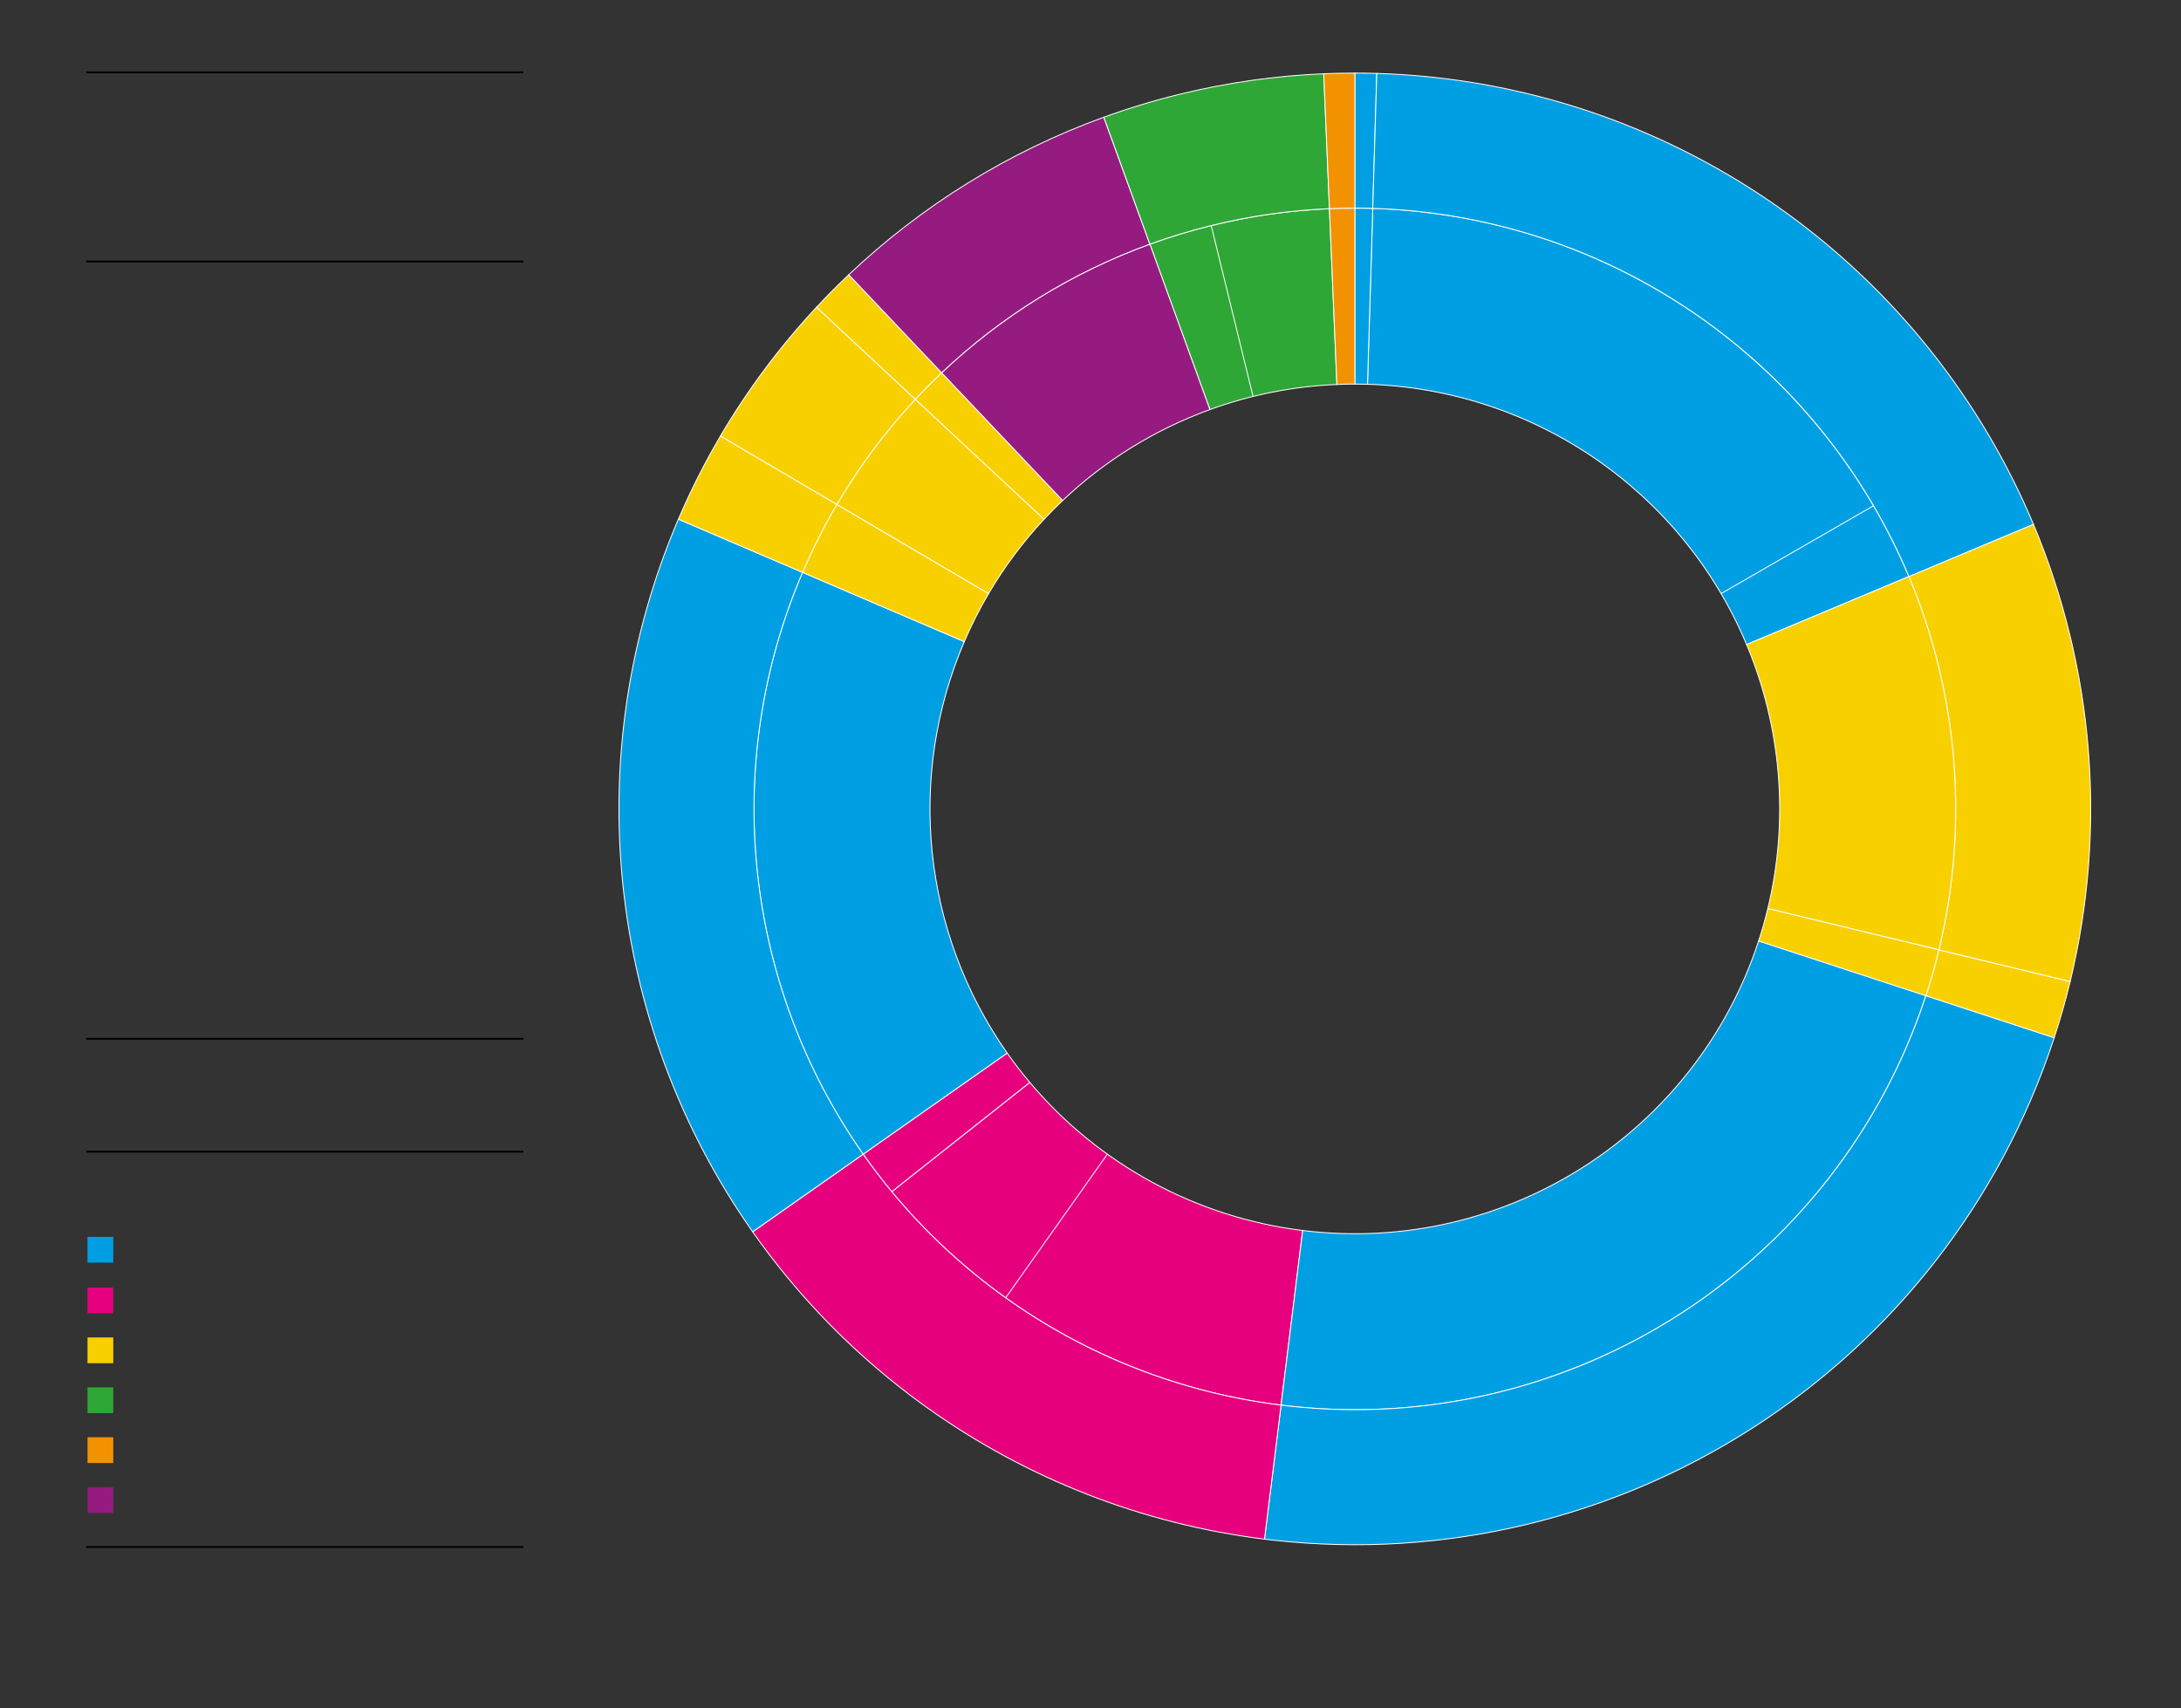 <?xml version="1.0" encoding="utf-8"?>
<!-- Generator: Adobe Illustrator 23.0.0, SVG Export Plug-In . SVG Version: 6.00 Build 0)  -->
<svg version="1.2" baseProfile="tiny" id="g-mygraph-Desktop-img"
	 xmlns="http://www.w3.org/2000/svg" xmlns:xlink="http://www.w3.org/1999/xlink" x="0px" y="0px" viewBox="0 0 1200 940"
	 xml:space="preserve">
<rect x="0" y="0" width="1200" height="940" fill="#333333" stroke="none"/>
<g>
	<path fill-rule="evenodd" fill="#F8D000" stroke="#FFFFFF" stroke-width="0.5" d="M1139.017,540.094
		c-2.52,10.44-5.454,20.775-8.795,30.982l-70.609-23.117c2.728-8.334,5.124-16.772,7.181-25.296L1139.017,540.094z"/>
	<path fill-rule="evenodd" fill="#F8D000" stroke="#FFFFFF" stroke-width="0.5" d="M1118.797,288.474
		c33.382,79.575,40.467,167.735,20.22,251.62l-72.223-17.432c16.531-68.492,10.747-140.474-16.51-205.447L1118.797,288.474z"/>
	<g>
		<rect x="48.156" y="680.591" fill="#009FE3" width="14.173" height="14.172"/>
		<rect x="48.156" y="708.489" fill="#E6007E" width="14.173" height="14.172"/>
		<rect x="48.156" y="735.948" fill="#F8D000" width="14.172" height="14.172"/>
		<rect x="48.156" y="763.406" fill="#2EA736" width="14.172" height="14.172"/>
		<rect x="48.156" y="818.325" fill="#951B81" width="14.172" height="14.172"/>
		<rect x="48.156" y="790.867" fill="#F39200" width="14.172" height="14.172"/>
	</g>
	<line fill="none" stroke="#000000" stroke-miterlimit="10" x1="47.436" y1="851.26" x2="288" y2="851.26"/>
	<line fill="none" stroke="#000000" stroke-miterlimit="10" x1="47.436" y1="633.729" x2="288" y2="633.729"/>
	<line fill="none" stroke="#000000" stroke-miterlimit="10" x1="47.436" y1="143.894" x2="288" y2="143.894"/>
	<line fill="none" stroke="#000000" stroke-miterlimit="10" x1="47.436" y1="571.602" x2="288" y2="571.602"/>
	<line fill="none" stroke="#000000" stroke-miterlimit="10" x1="47.436" y1="39.806" x2="288" y2="39.806"/>
	<path fill="#E6007E" stroke="#FFFFFF" stroke-width="0.5" d="M554.146,579.448l-79.236,55.649
		c5.003,7.123,10.267,14.017,15.771,20.674l75.952-60.129C562.258,590.447,558.082,585.054,554.146,579.448z"/>
	<path fill="#E6007E" stroke="#FFFFFF" stroke-width="0.5" d="M716.741,677.089c-58.762-7.269-112.297-36.532-150.108-81.446
		l-75.952,60.129c18.384,22.234,39.474,41.806,62.643,58.35l55.951-79.024l-55.951,79.024
		c44.344,31.665,96.307,52.229,151.531,59.06L716.741,677.089z"/>
	<path fill="#2EA736" stroke="#FFFFFF" stroke-width="0.5" d="M666.414,124.141l23.037,94.015L666.414,124.141
		c-11.403,2.808-22.673,6.186-33.742,10.202l33.028,91.018c22.444-8.145,46.004-12.802,69.86-13.811l-4.091-96.739
		C709.497,115.741,687.712,118.898,666.414,124.141z"/>
	<path fill="#009FE3" stroke="#FFFFFF" stroke-width="0.5" d="M946.949,326.63l83.853-48.339
		c-56.962-97.495-160.625-160.199-275.502-163.628l-2.889,96.783c91.591,2.734,173.138,58.729,208.585,143.226l89.287-37.456
		c-5.671-13.518-12.217-26.489-19.482-38.924L946.949,326.63z"/>
	<path fill-rule="evenodd" fill="#009FE3" stroke="#FFFFFF" stroke-width="0.5" d="M745.439,114.516
		c3.288,0,6.576,0.049,9.862,0.147l-2.889,96.783c-2.324-0.069-4.649-0.104-6.974-0.104V114.516z"/>
	<path fill-rule="evenodd" fill="#F8D000" stroke="#FFFFFF" stroke-width="0.5" d="M1050.285,317.216
		c27.256,64.973,33.041,136.955,16.51,205.447l-94.123-22.718c11.689-48.431,7.599-99.33-11.674-145.273L1050.285,317.216z"/>
	<path fill-rule="evenodd" fill="#F8D000" stroke="#FFFFFF" stroke-width="0.5" d="M1066.794,522.662
		c-2.057,8.524-4.453,16.963-7.181,25.296l-92.02-30.127c1.929-5.893,3.623-11.86,5.078-17.887L1066.794,522.662z"/>
	<path fill-rule="evenodd" fill="#009FE3" stroke="#FFFFFF" stroke-width="0.5" d="M1059.613,547.959
		c-49.189,150.242-197.865,244.632-354.759,225.224l11.887-96.093c110.941,13.724,216.071-53.02,250.852-159.257L1059.613,547.959z"
		/>
	<path fill-rule="evenodd" fill="#009FE3" stroke="#FFFFFF" stroke-width="0.5" d="M474.909,635.098
		c-65.83-93.733-78.45-214.863-33.354-320.152l89.005,38.121c-31.888,74.451-22.964,160.103,23.585,226.382L474.909,635.098z"/>
	<path fill-rule="evenodd" fill="#F8D000" stroke="#FFFFFF" stroke-width="0.5" d="M441.555,314.945
		c5.503-12.849,11.816-25.336,18.9-37.386l83.47,49.072c-5.009,8.521-9.473,17.35-13.365,26.436L441.555,314.945z"/>
	<path fill-rule="evenodd" fill="#F8D000" stroke="#FFFFFF" stroke-width="0.5" d="M460.455,277.559
		c12.232-20.806,26.705-40.21,43.162-57.865l70.828,66.02c-11.636,12.484-21.871,26.205-30.52,40.917L460.455,277.559z"/>
	<path fill-rule="evenodd" fill="#F8D000" stroke="#FFFFFF" stroke-width="0.5" d="M503.617,219.694
		c4.671-5.011,9.496-9.876,14.469-14.587l66.59,70.292c-3.516,3.331-6.929,6.771-10.231,10.314L503.617,219.694z"/>
	<path fill-rule="evenodd" fill="#951B81" stroke="#FFFFFF" stroke-width="0.5" d="M518.086,205.107
		c32.935-31.201,71.94-55.288,114.587-70.764l33.028,91.018c-30.156,10.943-57.736,27.975-81.025,50.037L518.086,205.107z"/>
	<path fill-rule="evenodd" fill="#F39200" stroke="#FFFFFF" stroke-width="0.5" d="M731.469,114.811
		c4.654-0.197,9.311-0.295,13.969-0.295v96.826c-3.294,0-6.587,0.07-9.878,0.209L731.469,114.811z"/>
	<path fill-rule="evenodd" fill="#009FE3" stroke="#FFFFFF" stroke-width="0.5" d="M745.439,40.219c4.027,0,8.054,0.06,12.079,0.18
		l-2.216,74.264c-3.286-0.098-6.574-0.147-9.862-0.147V40.219z"/>
	<path fill-rule="evenodd" fill="#009FE3" stroke="#FFFFFF" stroke-width="0.5" d="M1094.979,240.773
		c-70.433-120.49-197.958-196.21-337.462-200.374l-2.216,74.264c113.905,3.4,218.028,65.225,275.537,163.605
		c7.331,12.541,13.828,25.552,19.447,38.948l68.512-28.741C1111.915,272.068,1103.958,256.133,1094.979,240.773z"/>
	<path fill-rule="evenodd" fill="#009FE3" stroke="#FFFFFF" stroke-width="0.5" d="M1059.613,547.959
		c-48.708,148.775-195.089,242.988-350.677,225.703c-1.361-0.151-2.722-0.311-4.082-0.479l-9.121,73.735
		c1.665,0.206,3.331,0.402,4.999,0.587c190.555,21.171,369.835-94.217,429.49-276.428L1059.613,547.959z"/>
	<path fill-rule="evenodd" fill="#E6007E" stroke="#FFFFFF" stroke-width="0.5" d="M553.26,714.085
		c-23.442-16.748-44.593-36.489-62.918-58.72c-5.403-6.555-10.551-13.316-15.434-20.267l-60.8,42.701
		c5.979,8.514,12.285,16.794,18.902,24.822c22.443,27.228,48.348,51.405,77.058,71.917c54.891,39.217,118.712,64.097,185.663,72.379
		l9.121-73.735C650.188,766.42,598.079,746.105,553.26,714.085z"/>
	<path fill-rule="evenodd" fill="#009FE3" stroke="#FFFFFF" stroke-width="0.5" d="M414.109,677.799
		C333.484,563,318.028,414.646,373.259,285.694l68.296,29.251c-45.096,105.289-32.476,226.42,33.354,320.152L414.109,677.799z"/>
	<path fill-rule="evenodd" fill="#F8D000" stroke="#FFFFFF" stroke-width="0.5" d="M373.259,285.694
		c6.74-15.737,14.472-31.031,23.148-45.789l64.049,37.654c-7.084,12.05-13.397,24.537-18.9,37.386L373.259,285.694z"/>
	<path fill-rule="evenodd" fill="#F8D000" stroke="#FFFFFF" stroke-width="0.5" d="M396.407,239.905
		c14.981-25.482,32.707-49.247,52.862-70.87l54.348,50.659c-16.456,17.655-30.93,37.059-43.162,57.865L396.407,239.905z"/>
	<path fill-rule="evenodd" fill="#F8D000" stroke="#FFFFFF" stroke-width="0.5" d="M449.269,169.035
		c5.721-6.137,11.63-12.095,17.721-17.865l51.096,53.937c-4.973,4.711-9.799,9.576-14.469,14.587L449.269,169.035z"/>
	<path fill-rule="evenodd" fill="#951B81" stroke="#FFFFFF" stroke-width="0.5" d="M466.99,151.17
		c40.337-38.213,88.108-67.714,140.339-86.667l25.344,69.841c-42.646,15.475-81.651,39.563-114.587,70.764L466.99,151.17z"/>
	<path fill-rule="evenodd" fill="#2EA736" stroke="#FFFFFF" stroke-width="0.5" d="M728.33,40.581
		c-26.843,1.135-53.507,4.94-79.597,11.357c-14.015,3.447-27.836,7.642-41.403,12.565l25.344,69.841
		c11.078-4.02,22.362-7.444,33.805-10.259c21.302-5.24,43.073-8.346,64.991-9.273L728.33,40.581z"/>
	<path fill-rule="evenodd" fill="#F39200" stroke="#FFFFFF" stroke-width="0.5" d="M728.33,40.581
		c5.7-0.241,11.404-0.362,17.109-0.362v74.297c-4.658,0-9.315,0.098-13.969,0.295L728.33,40.581z"/>
</g>
<style>
#g-mygraph-Desktop-img rect, #g-mygraph-Desktop-img circle, #g-mygraph-Desktop-img path, #g-mygraph-Desktop-img line, #g-mygraph-Desktop-img polyline { vector-effect: non-scaling-stroke; }
</style>
</svg>

